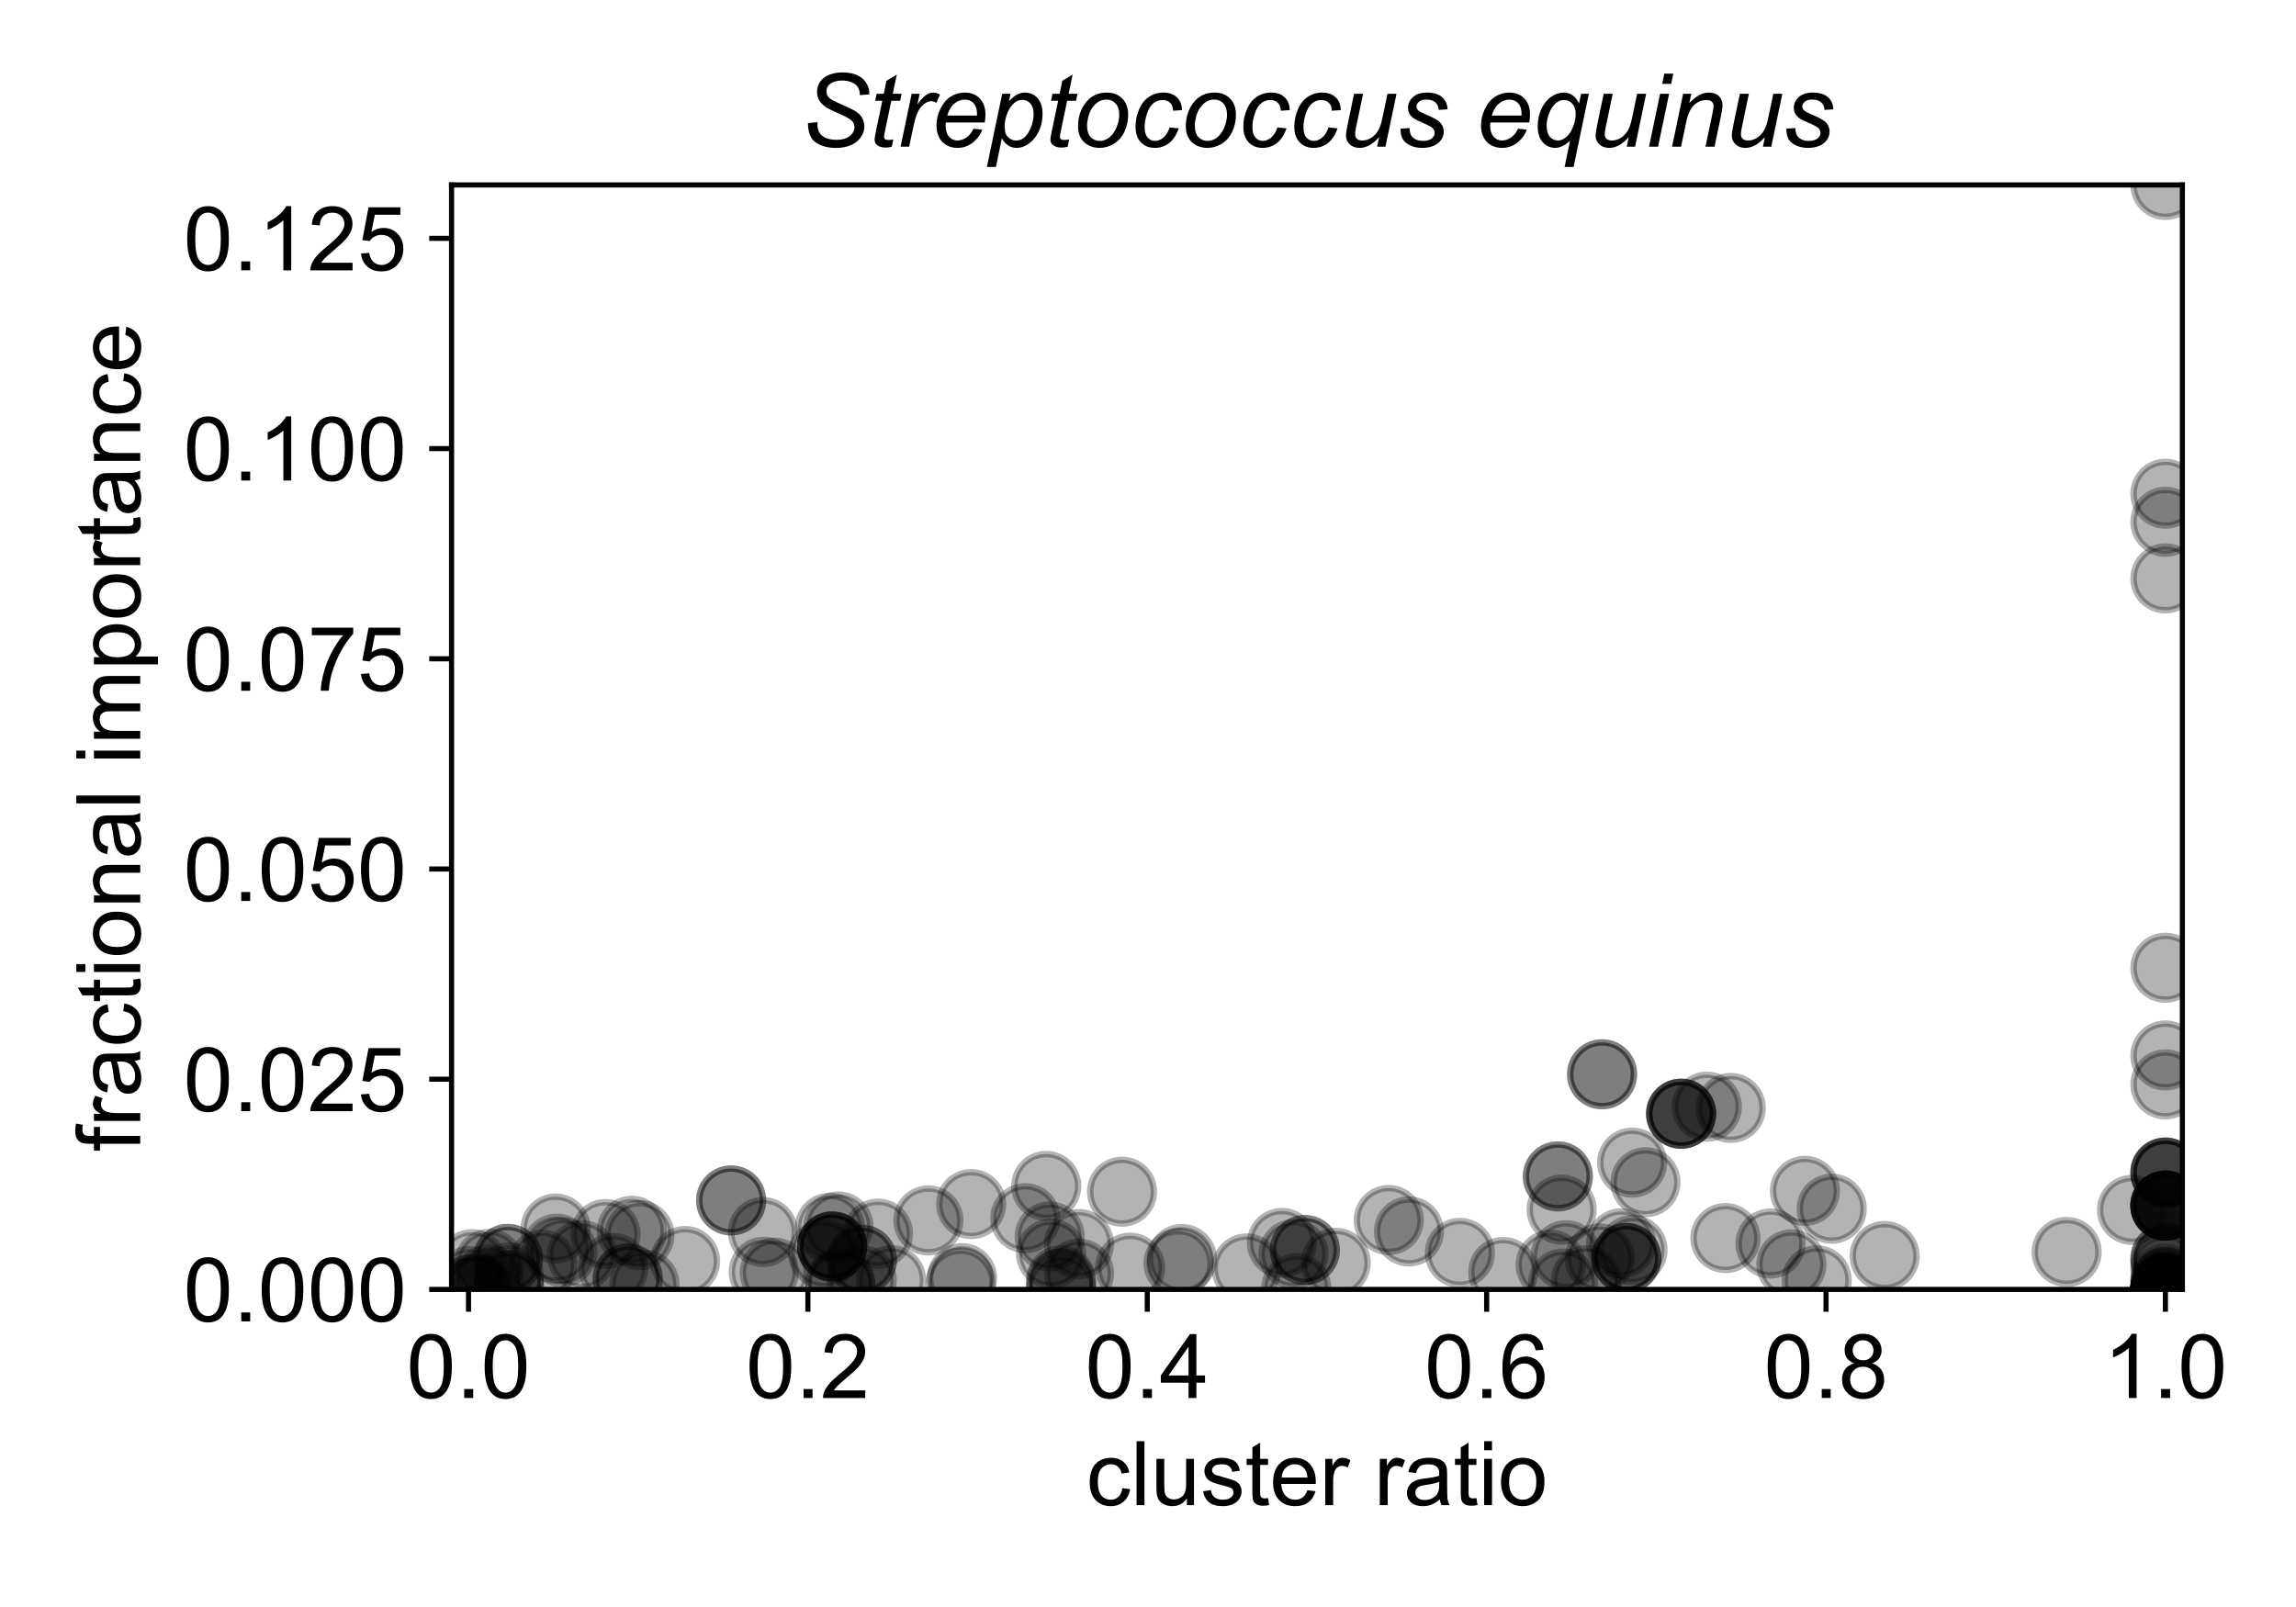 <?xml version="1.0" encoding="utf-8" standalone="no"?>
<!DOCTYPE svg PUBLIC "-//W3C//DTD SVG 1.1//EN"
  "http://www.w3.org/Graphics/SVG/1.1/DTD/svg11.dtd">
<!-- Created with matplotlib (https://matplotlib.org/) -->
<svg height="252pt" version="1.1" viewBox="0 0 360 252" width="360pt" xmlns="http://www.w3.org/2000/svg" xmlns:xlink="http://www.w3.org/1999/xlink">
 <defs>
  <style type="text/css">
*{stroke-linecap:butt;stroke-linejoin:round;}
  </style>
 </defs>
 <g id="figure_1">
  <g id="patch_1">
   <path d="M 0 252 
L 360 252 
L 360 0 
L 0 0 
z
" style="fill:#ffffff;"/>
  </g>
  <g id="axes_1">
   <g id="patch_2">
    <path d="M 70.8 202.2 
L 342.185 202.2 
L 342.185 29.003 
L 70.8 29.003 
z
" style="fill:#ffffff;"/>
   </g>
   <g id="PathCollection_1">
    <defs>
     <path d="M 0 5 
C 1.326 5 2.598 4.473 3.536 3.536 
C 4.473 2.598 5 1.326 5 0 
C 5 -1.326 4.473 -2.598 3.536 -3.536 
C 2.598 -4.473 1.326 -5 0 -5 
C -1.326 -5 -2.598 -4.473 -3.536 -3.536 
C -4.473 -2.598 -5 -1.326 -5 0 
C -5 1.326 -4.473 2.598 -3.536 3.536 
C -2.598 4.473 -1.326 5 0 5 
z
" id="m81f77c58dd" style="stroke:#000000;stroke-opacity:0.3;"/>
    </defs>
    <g clip-path="url(#p8189f798ff)">
     <use style="fill-opacity:0.3;stroke:#000000;stroke-opacity:0.3;" x="339.525" xlink:href="#m81f77c58dd" y="202.197"/>
     <use style="fill-opacity:0.3;stroke:#000000;stroke-opacity:0.3;" x="79.638" xlink:href="#m81f77c58dd" y="197.411"/>
     <use style="fill-opacity:0.3;stroke:#000000;stroke-opacity:0.3;" x="175.925" xlink:href="#m81f77c58dd" y="186.876"/>
     <use style="fill-opacity:0.3;stroke:#000000;stroke-opacity:0.3;" x="164.798" xlink:href="#m81f77c58dd" y="196.594"/>
     <use style="fill-opacity:0.3;stroke:#000000;stroke-opacity:0.3;" x="284.845" xlink:href="#m81f77c58dd" y="200.775"/>
     <use style="fill-opacity:0.3;stroke:#000000;stroke-opacity:0.3;" x="107.426" xlink:href="#m81f77c58dd" y="197.749"/>
     <use style="fill-opacity:0.3;stroke:#000000;stroke-opacity:0.3;" x="339.525" xlink:href="#m81f77c58dd" y="198.04"/>
     <use style="fill-opacity:0.3;stroke:#000000;stroke-opacity:0.3;" x="85.002" xlink:href="#m81f77c58dd" y="198.315"/>
     <use style="fill-opacity:0.3;stroke:#000000;stroke-opacity:0.3;" x="131.466" xlink:href="#m81f77c58dd" y="192.33"/>
     <use style="fill-opacity:0.3;stroke:#000000;stroke-opacity:0.3;" x="202.825" xlink:href="#m81f77c58dd" y="196.662"/>
     <use style="fill-opacity:0.3;stroke:#000000;stroke-opacity:0.3;" x="79.795" xlink:href="#m81f77c58dd" y="201.502"/>
     <use style="fill-opacity:0.3;stroke:#000000;stroke-opacity:0.3;" x="339.525" xlink:href="#m81f77c58dd" y="183.879"/>
     <use style="fill-opacity:0.3;stroke:#000000;stroke-opacity:0.3;" x="339.525" xlink:href="#m81f77c58dd" y="189.057"/>
     <use style="fill-opacity:0.3;stroke:#000000;stroke-opacity:0.3;" x="145.568" xlink:href="#m81f77c58dd" y="191.376"/>
     <use style="fill-opacity:0.3;stroke:#000000;stroke-opacity:0.3;" x="164.045" xlink:href="#m81f77c58dd" y="185.976"/>
     <use style="fill-opacity:0.3;stroke:#000000;stroke-opacity:0.3;" x="204.597" xlink:href="#m81f77c58dd" y="196.021"/>
     <use style="fill-opacity:0.3;stroke:#000000;stroke-opacity:0.3;" x="169.179" xlink:href="#m81f77c58dd" y="195.084"/>
     <use style="fill-opacity:0.3;stroke:#000000;stroke-opacity:0.3;" x="177.194" xlink:href="#m81f77c58dd" y="198.796"/>
     <use style="fill-opacity:0.3;stroke:#000000;stroke-opacity:0.3;" x="245.078" xlink:href="#m81f77c58dd" y="201.292"/>
     <use style="fill-opacity:0.3;stroke:#000000;stroke-opacity:0.3;" x="250.837" xlink:href="#m81f77c58dd" y="197.346"/>
     <use style="fill-opacity:0.3;stroke:#000000;stroke-opacity:0.3;" x="277.602" xlink:href="#m81f77c58dd" y="194.995"/>
     <use style="fill-opacity:0.3;stroke:#000000;stroke-opacity:0.3;" x="79.795" xlink:href="#m81f77c58dd" y="200.333"/>
     <use style="fill-opacity:0.3;stroke:#000000;stroke-opacity:0.3;" x="76.609" xlink:href="#m81f77c58dd" y="200.656"/>
     <use style="fill-opacity:0.3;stroke:#000000;stroke-opacity:0.3;" x="254.999" xlink:href="#m81f77c58dd" y="197.276"/>
     <use style="fill-opacity:0.3;stroke:#000000;stroke-opacity:0.3;" x="98.42" xlink:href="#m81f77c58dd" y="200.492"/>
     <use style="fill-opacity:0.3;stroke:#000000;stroke-opacity:0.3;" x="245.527" xlink:href="#m81f77c58dd" y="196.833"/>
     <use style="fill-opacity:0.3;stroke:#000000;stroke-opacity:0.3;" x="166.372" xlink:href="#m81f77c58dd" y="201.22"/>
     <use style="fill-opacity:0.3;stroke:#000000;stroke-opacity:0.3;" x="139.733" xlink:href="#m81f77c58dd" y="200.747"/>
     <use style="fill-opacity:0.3;stroke:#000000;stroke-opacity:0.3;" x="217.745" xlink:href="#m81f77c58dd" y="191.317"/>
     <use style="fill-opacity:0.3;stroke:#000000;stroke-opacity:0.3;" x="339.525" xlink:href="#m81f77c58dd" y="201.983"/>
     <use style="fill-opacity:0.3;stroke:#000000;stroke-opacity:0.3;" x="131.741" xlink:href="#m81f77c58dd" y="201.171"/>
     <use style="fill-opacity:0.3;stroke:#000000;stroke-opacity:0.3;" x="201.002" xlink:href="#m81f77c58dd" y="194.912"/>
     <use style="fill-opacity:0.3;stroke:#000000;stroke-opacity:0.3;" x="94.937" xlink:href="#m81f77c58dd" y="193.523"/>
     <use style="fill-opacity:0.3;stroke:#000000;stroke-opacity:0.3;" x="87.111" xlink:href="#m81f77c58dd" y="192.654"/>
     <use style="fill-opacity:0.3;stroke:#000000;stroke-opacity:0.3;" x="137.663" xlink:href="#m81f77c58dd" y="193.457"/>
     <use style="fill-opacity:0.3;stroke:#000000;stroke-opacity:0.3;" x="119.631" xlink:href="#m81f77c58dd" y="193.198"/>
     <use style="fill-opacity:0.3;stroke:#000000;stroke-opacity:0.3;" x="100.259" xlink:href="#m81f77c58dd" y="193.684"/>
     <use style="fill-opacity:0.3;stroke:#000000;stroke-opacity:0.3;" x="339.525" xlink:href="#m81f77c58dd" y="201.037"/>
     <use style="fill-opacity:0.3;stroke:#000000;stroke-opacity:0.3;" x="339.525" xlink:href="#m81f77c58dd" y="198.914"/>
     <use style="fill-opacity:0.3;stroke:#000000;stroke-opacity:0.3;" x="243.134" xlink:href="#m81f77c58dd" y="198.33"/>
     <use style="fill-opacity:0.3;stroke:#000000;stroke-opacity:0.3;" x="324.039" xlink:href="#m81f77c58dd" y="196.331"/>
     <use style="fill-opacity:0.3;stroke:#000000;stroke-opacity:0.3;" x="164.587" xlink:href="#m81f77c58dd" y="193.895"/>
     <use style="fill-opacity:0.3;stroke:#000000;stroke-opacity:0.3;" x="203.248" xlink:href="#m81f77c58dd" y="202.02"/>
     <use style="fill-opacity:0.3;stroke:#000000;stroke-opacity:0.3;" x="130.479" xlink:href="#m81f77c58dd" y="195.471"/>
     <use style="fill-opacity:0.3;stroke:#000000;stroke-opacity:0.3;" x="150.834" xlink:href="#m81f77c58dd" y="200.432"/>
     <use style="fill-opacity:0.3;stroke:#000000;stroke-opacity:0.3;" x="119.754" xlink:href="#m81f77c58dd" y="199.43"/>
     <use style="fill-opacity:0.3;stroke:#000000;stroke-opacity:0.3;" x="152.278" xlink:href="#m81f77c58dd" y="188.816"/>
     <use style="fill-opacity:0.3;stroke:#000000;stroke-opacity:0.3;" x="339.525" xlink:href="#m81f77c58dd" y="183.879"/>
     <use style="fill-opacity:0.3;stroke:#000000;stroke-opacity:0.3;" x="166.372" xlink:href="#m81f77c58dd" y="200.778"/>
     <use style="fill-opacity:0.3;stroke:#000000;stroke-opacity:0.3;" x="339.525" xlink:href="#m81f77c58dd" y="197.312"/>
     <use style="fill-opacity:0.3;stroke:#000000;stroke-opacity:0.3;" x="114.637" xlink:href="#m81f77c58dd" y="188.245"/>
     <use style="fill-opacity:0.3;stroke:#000000;stroke-opacity:0.3;" x="339.525" xlink:href="#m81f77c58dd" y="200.518"/>
     <use style="fill-opacity:0.3;stroke:#000000;stroke-opacity:0.3;" x="251.197" xlink:href="#m81f77c58dd" y="168.464"/>
     <use style="fill-opacity:0.3;stroke:#000000;stroke-opacity:0.3;" x="339.525" xlink:href="#m81f77c58dd" y="202.184"/>
     <use style="fill-opacity:0.3;stroke:#000000;stroke-opacity:0.3;" x="339.525" xlink:href="#m81f77c58dd" y="202.196"/>
     <use style="fill-opacity:0.3;stroke:#000000;stroke-opacity:0.3;" x="339.525" xlink:href="#m81f77c58dd" y="202.186"/>
     <use style="fill-opacity:0.3;stroke:#000000;stroke-opacity:0.3;" x="76.705" xlink:href="#m81f77c58dd" y="198.197"/>
     <use style="fill-opacity:0.3;stroke:#000000;stroke-opacity:0.3;" x="74.028" xlink:href="#m81f77c58dd" y="198.242"/>
     <use style="fill-opacity:0.3;stroke:#000000;stroke-opacity:0.3;" x="130.479" xlink:href="#m81f77c58dd" y="195.471"/>
     <use style="fill-opacity:0.3;stroke:#000000;stroke-opacity:0.3;" x="130.479" xlink:href="#m81f77c58dd" y="195.471"/>
     <use style="fill-opacity:0.3;stroke:#000000;stroke-opacity:0.3;" x="263.591" xlink:href="#m81f77c58dd" y="174.648"/>
     <use style="fill-opacity:0.3;stroke:#000000;stroke-opacity:0.3;" x="339.525" xlink:href="#m81f77c58dd" y="183.879"/>
     <use style="fill-opacity:0.3;stroke:#000000;stroke-opacity:0.3;" x="220.913" xlink:href="#m81f77c58dd" y="193.107"/>
     <use style="fill-opacity:0.3;stroke:#000000;stroke-opacity:0.3;" x="166.372" xlink:href="#m81f77c58dd" y="202.199"/>
     <use style="fill-opacity:0.3;stroke:#000000;stroke-opacity:0.3;" x="339.525" xlink:href="#m81f77c58dd" y="201.944"/>
     <use style="fill-opacity:0.3;stroke:#000000;stroke-opacity:0.3;" x="339.525" xlink:href="#m81f77c58dd" y="201.979"/>
     <use style="fill-opacity:0.3;stroke:#000000;stroke-opacity:0.3;" x="130.479" xlink:href="#m81f77c58dd" y="195.471"/>
     <use style="fill-opacity:0.3;stroke:#000000;stroke-opacity:0.3;" x="339.525" xlink:href="#m81f77c58dd" y="189.057"/>
     <use style="fill-opacity:0.3;stroke:#000000;stroke-opacity:0.3;" x="339.525" xlink:href="#m81f77c58dd" y="189.057"/>
     <use style="fill-opacity:0.3;stroke:#000000;stroke-opacity:0.3;" x="339.525" xlink:href="#m81f77c58dd" y="202.2"/>
     <use style="fill-opacity:0.3;stroke:#000000;stroke-opacity:0.3;" x="254.999" xlink:href="#m81f77c58dd" y="197.276"/>
     <use style="fill-opacity:0.3;stroke:#000000;stroke-opacity:0.3;" x="254.999" xlink:href="#m81f77c58dd" y="197.276"/>
     <use style="fill-opacity:0.3;stroke:#000000;stroke-opacity:0.3;" x="339.525" xlink:href="#m81f77c58dd" y="202.2"/>
     <use style="fill-opacity:0.3;stroke:#000000;stroke-opacity:0.3;" x="339.525" xlink:href="#m81f77c58dd" y="201.717"/>
     <use style="fill-opacity:0.3;stroke:#000000;stroke-opacity:0.3;" x="204.597" xlink:href="#m81f77c58dd" y="196.021"/>
     <use style="fill-opacity:0.3;stroke:#000000;stroke-opacity:0.3;" x="195.461" xlink:href="#m81f77c58dd" y="198.922"/>
     <use style="fill-opacity:0.3;stroke:#000000;stroke-opacity:0.3;" x="209.442" xlink:href="#m81f77c58dd" y="198.024"/>
     <use style="fill-opacity:0.3;stroke:#000000;stroke-opacity:0.3;" x="74.272" xlink:href="#m81f77c58dd" y="202.093"/>
     <use style="fill-opacity:0.3;stroke:#000000;stroke-opacity:0.3;" x="263.591" xlink:href="#m81f77c58dd" y="174.648"/>
     <use style="fill-opacity:0.3;stroke:#000000;stroke-opacity:0.3;" x="295.503" xlink:href="#m81f77c58dd" y="196.959"/>
     <use style="fill-opacity:0.3;stroke:#000000;stroke-opacity:0.3;" x="131.741" xlink:href="#m81f77c58dd" y="201.524"/>
     <use style="fill-opacity:0.3;stroke:#000000;stroke-opacity:0.3;" x="130.118" xlink:href="#m81f77c58dd" y="192.529"/>
     <use style="fill-opacity:0.3;stroke:#000000;stroke-opacity:0.3;" x="169.179" xlink:href="#m81f77c58dd" y="199.717"/>
     <use style="fill-opacity:0.3;stroke:#000000;stroke-opacity:0.3;" x="280.876" xlink:href="#m81f77c58dd" y="198.273"/>
     <use style="fill-opacity:0.3;stroke:#000000;stroke-opacity:0.3;" x="88.149" xlink:href="#m81f77c58dd" y="196.364"/>
     <use style="fill-opacity:0.3;stroke:#000000;stroke-opacity:0.3;" x="244.261" xlink:href="#m81f77c58dd" y="184.476"/>
     <use style="fill-opacity:0.3;stroke:#000000;stroke-opacity:0.3;" x="339.525" xlink:href="#m81f77c58dd" y="90.696"/>
     <use style="fill-opacity:0.3;stroke:#000000;stroke-opacity:0.3;" x="339.525" xlink:href="#m81f77c58dd" y="81.822"/>
     <use style="fill-opacity:0.3;stroke:#000000;stroke-opacity:0.3;" x="339.525" xlink:href="#m81f77c58dd" y="29.003"/>
     <use style="fill-opacity:0.3;stroke:#000000;stroke-opacity:0.3;" x="287.205" xlink:href="#m81f77c58dd" y="189.543"/>
     <use style="fill-opacity:0.3;stroke:#000000;stroke-opacity:0.3;" x="79.795" xlink:href="#m81f77c58dd" y="201.538"/>
     <use style="fill-opacity:0.3;stroke:#000000;stroke-opacity:0.3;" x="228.899" xlink:href="#m81f77c58dd" y="196.473"/>
     <use style="fill-opacity:0.3;stroke:#000000;stroke-opacity:0.3;" x="283.003" xlink:href="#m81f77c58dd" y="186.738"/>
     <use style="fill-opacity:0.3;stroke:#000000;stroke-opacity:0.3;" x="339.525" xlink:href="#m81f77c58dd" y="201.283"/>
     <use style="fill-opacity:0.3;stroke:#000000;stroke-opacity:0.3;" x="339.525" xlink:href="#m81f77c58dd" y="202.147"/>
     <use style="fill-opacity:0.3;stroke:#000000;stroke-opacity:0.3;" x="73.579" xlink:href="#m81f77c58dd" y="200.898"/>
     <use style="fill-opacity:0.3;stroke:#000000;stroke-opacity:0.3;" x="251.197" xlink:href="#m81f77c58dd" y="168.464"/>
     <use style="fill-opacity:0.3;stroke:#000000;stroke-opacity:0.3;" x="114.637" xlink:href="#m81f77c58dd" y="188.245"/>
     <use style="fill-opacity:0.3;stroke:#000000;stroke-opacity:0.3;" x="339.525" xlink:href="#m81f77c58dd" y="189.057"/>
     <use style="fill-opacity:0.3;stroke:#000000;stroke-opacity:0.3;" x="334.283" xlink:href="#m81f77c58dd" y="189.727"/>
     <use style="fill-opacity:0.3;stroke:#000000;stroke-opacity:0.3;" x="339.525" xlink:href="#m81f77c58dd" y="197.312"/>
     <use style="fill-opacity:0.3;stroke:#000000;stroke-opacity:0.3;" x="254.185" xlink:href="#m81f77c58dd" y="194.977"/>
     <use style="fill-opacity:0.3;stroke:#000000;stroke-opacity:0.3;" x="244.261" xlink:href="#m81f77c58dd" y="184.476"/>
     <use style="fill-opacity:0.3;stroke:#000000;stroke-opacity:0.3;" x="129.111" xlink:href="#m81f77c58dd" y="196.671"/>
     <use style="fill-opacity:0.3;stroke:#000000;stroke-opacity:0.3;" x="339.525" xlink:href="#m81f77c58dd" y="202.173"/>
     <use style="fill-opacity:0.3;stroke:#000000;stroke-opacity:0.3;" x="96.173" xlink:href="#m81f77c58dd" y="198.846"/>
     <use style="fill-opacity:0.3;stroke:#000000;stroke-opacity:0.3;" x="244.857" xlink:href="#m81f77c58dd" y="189.692"/>
     <use style="fill-opacity:0.3;stroke:#000000;stroke-opacity:0.3;" x="339.525" xlink:href="#m81f77c58dd" y="189.057"/>
     <use style="fill-opacity:0.3;stroke:#000000;stroke-opacity:0.3;" x="339.525" xlink:href="#m81f77c58dd" y="189.057"/>
     <use style="fill-opacity:0.3;stroke:#000000;stroke-opacity:0.3;" x="73.887" xlink:href="#m81f77c58dd" y="202.167"/>
     <use style="fill-opacity:0.3;stroke:#000000;stroke-opacity:0.3;" x="339.525" xlink:href="#m81f77c58dd" y="202.2"/>
     <use style="fill-opacity:0.3;stroke:#000000;stroke-opacity:0.3;" x="339.525" xlink:href="#m81f77c58dd" y="202.173"/>
     <use style="fill-opacity:0.3;stroke:#000000;stroke-opacity:0.3;" x="339.525" xlink:href="#m81f77c58dd" y="202.147"/>
     <use style="fill-opacity:0.3;stroke:#000000;stroke-opacity:0.3;" x="135.11" xlink:href="#m81f77c58dd" y="200.748"/>
     <use style="fill-opacity:0.3;stroke:#000000;stroke-opacity:0.3;" x="121.482" xlink:href="#m81f77c58dd" y="199.577"/>
     <use style="fill-opacity:0.3;stroke:#000000;stroke-opacity:0.3;" x="87.312" xlink:href="#m81f77c58dd" y="195.812"/>
     <use style="fill-opacity:0.3;stroke:#000000;stroke-opacity:0.3;" x="339.525" xlink:href="#m81f77c58dd" y="202.173"/>
     <use style="fill-opacity:0.3;stroke:#000000;stroke-opacity:0.3;" x="160.764" xlink:href="#m81f77c58dd" y="191.027"/>
     <use style="fill-opacity:0.3;stroke:#000000;stroke-opacity:0.3;" x="339.525" xlink:href="#m81f77c58dd" y="183.879"/>
     <use style="fill-opacity:0.3;stroke:#000000;stroke-opacity:0.3;" x="263.591" xlink:href="#m81f77c58dd" y="174.648"/>
     <use style="fill-opacity:0.3;stroke:#000000;stroke-opacity:0.3;" x="255.913" xlink:href="#m81f77c58dd" y="182.314"/>
     <use style="fill-opacity:0.3;stroke:#000000;stroke-opacity:0.3;" x="339.525" xlink:href="#m81f77c58dd" y="202.052"/>
     <use style="fill-opacity:0.3;stroke:#000000;stroke-opacity:0.3;" x="79.638" xlink:href="#m81f77c58dd" y="197.411"/>
     <use style="fill-opacity:0.3;stroke:#000000;stroke-opacity:0.3;" x="150.631" xlink:href="#m81f77c58dd" y="201.127"/>
     <use style="fill-opacity:0.3;stroke:#000000;stroke-opacity:0.3;" x="184.792" xlink:href="#m81f77c58dd" y="198.08"/>
     <use style="fill-opacity:0.3;stroke:#000000;stroke-opacity:0.3;" x="135.148" xlink:href="#m81f77c58dd" y="197.55"/>
     <use style="fill-opacity:0.3;stroke:#000000;stroke-opacity:0.3;" x="135.148" xlink:href="#m81f77c58dd" y="197.55"/>
     <use style="fill-opacity:0.3;stroke:#000000;stroke-opacity:0.3;" x="339.525" xlink:href="#m81f77c58dd" y="202.2"/>
     <use style="fill-opacity:0.3;stroke:#000000;stroke-opacity:0.3;" x="98.42" xlink:href="#m81f77c58dd" y="200.492"/>
     <use style="fill-opacity:0.3;stroke:#000000;stroke-opacity:0.3;" x="339.525" xlink:href="#m81f77c58dd" y="77.423"/>
     <use style="fill-opacity:0.3;stroke:#000000;stroke-opacity:0.3;" x="339.525" xlink:href="#m81f77c58dd" y="170.046"/>
     <use style="fill-opacity:0.3;stroke:#000000;stroke-opacity:0.3;" x="339.525" xlink:href="#m81f77c58dd" y="151.755"/>
     <use style="fill-opacity:0.3;stroke:#000000;stroke-opacity:0.3;" x="339.525" xlink:href="#m81f77c58dd" y="189.057"/>
     <use style="fill-opacity:0.3;stroke:#000000;stroke-opacity:0.3;" x="91.23" xlink:href="#m81f77c58dd" y="196.822"/>
     <use style="fill-opacity:0.3;stroke:#000000;stroke-opacity:0.3;" x="339.525" xlink:href="#m81f77c58dd" y="189.057"/>
     <use style="fill-opacity:0.3;stroke:#000000;stroke-opacity:0.3;" x="271.369" xlink:href="#m81f77c58dd" y="173.742"/>
     <use style="fill-opacity:0.3;stroke:#000000;stroke-opacity:0.3;" x="263.591" xlink:href="#m81f77c58dd" y="174.648"/>
     <use style="fill-opacity:0.3;stroke:#000000;stroke-opacity:0.3;" x="185.317" xlink:href="#m81f77c58dd" y="197.435"/>
     <use style="fill-opacity:0.3;stroke:#000000;stroke-opacity:0.3;" x="235.695" xlink:href="#m81f77c58dd" y="199.469"/>
     <use style="fill-opacity:0.3;stroke:#000000;stroke-opacity:0.3;" x="339.525" xlink:href="#m81f77c58dd" y="202.085"/>
     <use style="fill-opacity:0.3;stroke:#000000;stroke-opacity:0.3;" x="267.627" xlink:href="#m81f77c58dd" y="173.543"/>
     <use style="fill-opacity:0.3;stroke:#000000;stroke-opacity:0.3;" x="339.525" xlink:href="#m81f77c58dd" y="165.513"/>
     <use style="fill-opacity:0.3;stroke:#000000;stroke-opacity:0.3;" x="339.525" xlink:href="#m81f77c58dd" y="202.19"/>
     <use style="fill-opacity:0.3;stroke:#000000;stroke-opacity:0.3;" x="255.975" xlink:href="#m81f77c58dd" y="196.009"/>
     <use style="fill-opacity:0.3;stroke:#000000;stroke-opacity:0.3;" x="75.044" xlink:href="#m81f77c58dd" y="202.2"/>
     <use style="fill-opacity:0.3;stroke:#000000;stroke-opacity:0.3;" x="101.04" xlink:href="#m81f77c58dd" y="201.436"/>
     <use style="fill-opacity:0.3;stroke:#000000;stroke-opacity:0.3;" x="99.063" xlink:href="#m81f77c58dd" y="193.005"/>
     <use style="fill-opacity:0.3;stroke:#000000;stroke-opacity:0.3;" x="75.044" xlink:href="#m81f77c58dd" y="202.2"/>
     <use style="fill-opacity:0.3;stroke:#000000;stroke-opacity:0.3;" x="258.004" xlink:href="#m81f77c58dd" y="185.393"/>
     <use style="fill-opacity:0.3;stroke:#000000;stroke-opacity:0.3;" x="339.525" xlink:href="#m81f77c58dd" y="202.19"/>
     <use style="fill-opacity:0.3;stroke:#000000;stroke-opacity:0.3;" x="270.534" xlink:href="#m81f77c58dd" y="194.145"/>
     <use style="fill-opacity:0.3;stroke:#000000;stroke-opacity:0.3;" x="248.674" xlink:href="#m81f77c58dd" y="200.748"/>
    </g>
   </g>
   <g id="matplotlib.axis_1">
    <g id="xtick_1">
     <g id="line2d_1">
      <defs>
       <path d="M 0 0 
L 0 3.5 
" id="mb66667fcf2" style="stroke:#000000;stroke-width:0.8;"/>
      </defs>
      <g>
       <use style="stroke:#000000;stroke-width:0.8;" x="73.461" xlink:href="#mb66667fcf2" y="202.2"/>
      </g>
     </g>
     <g id="text_1">
      <!-- 0.0 -->
      <defs>
       <path d="M 4.156 35.297 
Q 4.156 48 6.766 55.734 
Q 9.375 63.484 14.516 67.672 
Q 19.672 71.875 27.484 71.875 
Q 33.25 71.875 37.594 69.547 
Q 41.938 67.234 44.766 62.859 
Q 47.609 58.5 49.219 52.219 
Q 50.828 45.953 50.828 35.297 
Q 50.828 22.703 48.234 14.969 
Q 45.656 7.234 40.5 3 
Q 35.359 -1.219 27.484 -1.219 
Q 17.141 -1.219 11.234 6.203 
Q 4.156 15.141 4.156 35.297 
z
M 13.188 35.297 
Q 13.188 17.672 17.312 11.828 
Q 21.438 6 27.484 6 
Q 33.547 6 37.672 11.859 
Q 41.797 17.719 41.797 35.297 
Q 41.797 52.984 37.672 58.781 
Q 33.547 64.594 27.391 64.594 
Q 21.344 64.594 17.719 59.469 
Q 13.188 52.938 13.188 35.297 
z
" id="ArialMT-48"/>
       <path d="M 9.078 0 
L 9.078 10.016 
L 19.094 10.016 
L 19.094 0 
z
" id="ArialMT-46"/>
      </defs>
      <g transform="translate(63.731 219.221)scale(0.14 -0.14)">
       <use xlink:href="#ArialMT-48"/>
       <use x="55.615" xlink:href="#ArialMT-46"/>
       <use x="83.398" xlink:href="#ArialMT-48"/>
      </g>
     </g>
    </g>
    <g id="xtick_2">
     <g id="line2d_2">
      <g>
       <use style="stroke:#000000;stroke-width:0.8;" x="126.673" xlink:href="#mb66667fcf2" y="202.2"/>
      </g>
     </g>
     <g id="text_2">
      <!-- 0.2 -->
      <defs>
       <path d="M 50.344 8.453 
L 50.344 0 
L 3.031 0 
Q 2.938 3.172 4.047 6.109 
Q 5.859 10.938 9.828 15.625 
Q 13.812 20.312 21.344 26.469 
Q 33.016 36.031 37.109 41.625 
Q 41.219 47.219 41.219 52.203 
Q 41.219 57.422 37.469 61 
Q 33.734 64.594 27.734 64.594 
Q 21.391 64.594 17.578 60.781 
Q 13.766 56.984 13.719 50.25 
L 4.688 51.172 
Q 5.609 61.281 11.656 66.578 
Q 17.719 71.875 27.938 71.875 
Q 38.234 71.875 44.234 66.156 
Q 50.25 60.453 50.25 52 
Q 50.25 47.703 48.484 43.547 
Q 46.734 39.406 42.656 34.812 
Q 38.578 30.219 29.109 22.219 
Q 21.188 15.578 18.938 13.203 
Q 16.703 10.844 15.234 8.453 
z
" id="ArialMT-50"/>
      </defs>
      <g transform="translate(116.943 219.221)scale(0.14 -0.14)">
       <use xlink:href="#ArialMT-48"/>
       <use x="55.615" xlink:href="#ArialMT-46"/>
       <use x="83.398" xlink:href="#ArialMT-50"/>
      </g>
     </g>
    </g>
    <g id="xtick_3">
     <g id="line2d_3">
      <g>
       <use style="stroke:#000000;stroke-width:0.8;" x="179.886" xlink:href="#mb66667fcf2" y="202.2"/>
      </g>
     </g>
     <g id="text_3">
      <!-- 0.4 -->
      <defs>
       <path d="M 32.328 0 
L 32.328 17.141 
L 1.266 17.141 
L 1.266 25.203 
L 33.938 71.578 
L 41.109 71.578 
L 41.109 25.203 
L 50.781 25.203 
L 50.781 17.141 
L 41.109 17.141 
L 41.109 0 
z
M 32.328 25.203 
L 32.328 57.469 
L 9.906 25.203 
z
" id="ArialMT-52"/>
      </defs>
      <g transform="translate(170.156 219.221)scale(0.14 -0.14)">
       <use xlink:href="#ArialMT-48"/>
       <use x="55.615" xlink:href="#ArialMT-46"/>
       <use x="83.398" xlink:href="#ArialMT-52"/>
      </g>
     </g>
    </g>
    <g id="xtick_4">
     <g id="line2d_4">
      <g>
       <use style="stroke:#000000;stroke-width:0.8;" x="233.099" xlink:href="#mb66667fcf2" y="202.2"/>
      </g>
     </g>
     <g id="text_4">
      <!-- 0.6 -->
      <defs>
       <path d="M 49.75 54.047 
L 41.016 53.375 
Q 39.844 58.547 37.703 60.891 
Q 34.125 64.656 28.906 64.656 
Q 24.703 64.656 21.531 62.312 
Q 17.391 59.281 14.984 53.469 
Q 12.594 47.656 12.5 36.922 
Q 15.672 41.75 20.266 44.094 
Q 24.859 46.438 29.891 46.438 
Q 38.672 46.438 44.844 39.969 
Q 51.031 33.5 51.031 23.25 
Q 51.031 16.5 48.125 10.719 
Q 45.219 4.938 40.141 1.859 
Q 35.062 -1.219 28.609 -1.219 
Q 17.625 -1.219 10.688 6.859 
Q 3.766 14.938 3.766 33.5 
Q 3.766 54.25 11.422 63.672 
Q 18.109 71.875 29.438 71.875 
Q 37.891 71.875 43.281 67.141 
Q 48.688 62.406 49.75 54.047 
z
M 13.875 23.188 
Q 13.875 18.656 15.797 14.5 
Q 17.719 10.359 21.188 8.172 
Q 24.656 6 28.469 6 
Q 34.031 6 38.031 10.484 
Q 42.047 14.984 42.047 22.703 
Q 42.047 30.125 38.078 34.391 
Q 34.125 38.672 28.125 38.672 
Q 22.172 38.672 18.016 34.391 
Q 13.875 30.125 13.875 23.188 
z
" id="ArialMT-54"/>
      </defs>
      <g transform="translate(223.369 219.221)scale(0.14 -0.14)">
       <use xlink:href="#ArialMT-48"/>
       <use x="55.615" xlink:href="#ArialMT-46"/>
       <use x="83.398" xlink:href="#ArialMT-54"/>
      </g>
     </g>
    </g>
    <g id="xtick_5">
     <g id="line2d_5">
      <g>
       <use style="stroke:#000000;stroke-width:0.8;" x="286.312" xlink:href="#mb66667fcf2" y="202.2"/>
      </g>
     </g>
     <g id="text_5">
      <!-- 0.8 -->
      <defs>
       <path d="M 17.672 38.812 
Q 12.203 40.828 9.562 44.531 
Q 6.938 48.25 6.938 53.422 
Q 6.938 61.234 12.547 66.547 
Q 18.172 71.875 27.484 71.875 
Q 36.859 71.875 42.578 66.422 
Q 48.297 60.984 48.297 53.172 
Q 48.297 48.188 45.672 44.5 
Q 43.062 40.828 37.75 38.812 
Q 44.344 36.672 47.781 31.875 
Q 51.219 27.094 51.219 20.453 
Q 51.219 11.281 44.719 5.031 
Q 38.234 -1.219 27.641 -1.219 
Q 17.047 -1.219 10.547 5.047 
Q 4.047 11.328 4.047 20.703 
Q 4.047 27.688 7.594 32.391 
Q 11.141 37.109 17.672 38.812 
z
M 15.922 53.719 
Q 15.922 48.641 19.188 45.406 
Q 22.469 42.188 27.688 42.188 
Q 32.766 42.188 36.016 45.375 
Q 39.266 48.578 39.266 53.219 
Q 39.266 58.062 35.906 61.359 
Q 32.562 64.656 27.594 64.656 
Q 22.562 64.656 19.234 61.422 
Q 15.922 58.203 15.922 53.719 
z
M 13.094 20.656 
Q 13.094 16.891 14.875 13.375 
Q 16.656 9.859 20.172 7.922 
Q 23.688 6 27.734 6 
Q 34.031 6 38.125 10.047 
Q 42.234 14.109 42.234 20.359 
Q 42.234 26.703 38.016 30.859 
Q 33.797 35.016 27.438 35.016 
Q 21.234 35.016 17.156 30.906 
Q 13.094 26.812 13.094 20.656 
z
" id="ArialMT-56"/>
      </defs>
      <g transform="translate(276.582 219.221)scale(0.14 -0.14)">
       <use xlink:href="#ArialMT-48"/>
       <use x="55.615" xlink:href="#ArialMT-46"/>
       <use x="83.398" xlink:href="#ArialMT-56"/>
      </g>
     </g>
    </g>
    <g id="xtick_6">
     <g id="line2d_6">
      <g>
       <use style="stroke:#000000;stroke-width:0.8;" x="339.525" xlink:href="#mb66667fcf2" y="202.2"/>
      </g>
     </g>
     <g id="text_6">
      <!-- 1.0 -->
      <defs>
       <path d="M 37.25 0 
L 28.469 0 
L 28.469 56 
Q 25.297 52.984 20.141 49.953 
Q 14.984 46.922 10.891 45.406 
L 10.891 53.906 
Q 18.266 57.375 23.781 62.297 
Q 29.297 67.234 31.594 71.875 
L 37.25 71.875 
z
" id="ArialMT-49"/>
      </defs>
      <g transform="translate(329.795 219.221)scale(0.14 -0.14)">
       <use xlink:href="#ArialMT-49"/>
       <use x="55.615" xlink:href="#ArialMT-46"/>
       <use x="83.398" xlink:href="#ArialMT-48"/>
      </g>
     </g>
    </g>
    <g id="text_7">
     <!-- cluster ratio -->
     <defs>
      <path d="M 40.438 19 
L 49.078 17.875 
Q 47.656 8.938 41.812 3.875 
Q 35.984 -1.172 27.484 -1.172 
Q 16.844 -1.172 10.375 5.781 
Q 3.906 12.75 3.906 25.734 
Q 3.906 34.125 6.688 40.422 
Q 9.469 46.734 15.156 49.875 
Q 20.844 53.031 27.547 53.031 
Q 35.984 53.031 41.359 48.75 
Q 46.734 44.484 48.25 36.625 
L 39.703 35.297 
Q 38.484 40.531 35.375 43.156 
Q 32.281 45.797 27.875 45.797 
Q 21.234 45.797 17.078 41.031 
Q 12.938 36.281 12.938 25.984 
Q 12.938 15.531 16.938 10.797 
Q 20.953 6.062 27.391 6.062 
Q 32.562 6.062 36.031 9.234 
Q 39.5 12.406 40.438 19 
z
" id="ArialMT-99"/>
      <path d="M 6.391 0 
L 6.391 71.578 
L 15.188 71.578 
L 15.188 0 
z
" id="ArialMT-108"/>
      <path d="M 40.578 0 
L 40.578 7.625 
Q 34.516 -1.172 24.125 -1.172 
Q 19.531 -1.172 15.547 0.578 
Q 11.578 2.344 9.641 5 
Q 7.719 7.672 6.938 11.531 
Q 6.391 14.109 6.391 19.734 
L 6.391 51.859 
L 15.188 51.859 
L 15.188 23.094 
Q 15.188 16.219 15.719 13.812 
Q 16.547 10.359 19.234 8.375 
Q 21.922 6.391 25.875 6.391 
Q 29.828 6.391 33.297 8.422 
Q 36.766 10.453 38.203 13.938 
Q 39.656 17.438 39.656 24.078 
L 39.656 51.859 
L 48.438 51.859 
L 48.438 0 
z
" id="ArialMT-117"/>
      <path d="M 3.078 15.484 
L 11.766 16.844 
Q 12.5 11.625 15.844 8.844 
Q 19.188 6.062 25.203 6.062 
Q 31.25 6.062 34.172 8.516 
Q 37.109 10.984 37.109 14.312 
Q 37.109 17.281 34.516 19 
Q 32.719 20.172 25.531 21.969 
Q 15.875 24.422 12.141 26.203 
Q 8.406 27.984 6.469 31.125 
Q 4.547 34.281 4.547 38.094 
Q 4.547 41.547 6.125 44.5 
Q 7.719 47.469 10.453 49.422 
Q 12.5 50.922 16.031 51.969 
Q 19.578 53.031 23.641 53.031 
Q 29.734 53.031 34.344 51.266 
Q 38.969 49.516 41.156 46.5 
Q 43.359 43.5 44.188 38.484 
L 35.594 37.312 
Q 35.016 41.312 32.203 43.547 
Q 29.391 45.797 24.266 45.797 
Q 18.219 45.797 15.625 43.797 
Q 13.031 41.797 13.031 39.109 
Q 13.031 37.406 14.109 36.031 
Q 15.188 34.625 17.484 33.688 
Q 18.797 33.203 25.25 31.453 
Q 34.578 28.953 38.25 27.359 
Q 41.938 25.781 44.031 22.75 
Q 46.141 19.734 46.141 15.234 
Q 46.141 10.844 43.578 6.953 
Q 41.016 3.078 36.172 0.953 
Q 31.344 -1.172 25.25 -1.172 
Q 15.141 -1.172 9.844 3.031 
Q 4.547 7.234 3.078 15.484 
z
" id="ArialMT-115"/>
      <path d="M 25.781 7.859 
L 27.047 0.094 
Q 23.344 -0.688 20.406 -0.688 
Q 15.625 -0.688 12.984 0.828 
Q 10.359 2.344 9.281 4.812 
Q 8.203 7.281 8.203 15.188 
L 8.203 45.016 
L 1.766 45.016 
L 1.766 51.859 
L 8.203 51.859 
L 8.203 64.703 
L 16.938 69.969 
L 16.938 51.859 
L 25.781 51.859 
L 25.781 45.016 
L 16.938 45.016 
L 16.938 14.703 
Q 16.938 10.938 17.406 9.859 
Q 17.875 8.797 18.922 8.156 
Q 19.969 7.516 21.922 7.516 
Q 23.391 7.516 25.781 7.859 
z
" id="ArialMT-116"/>
      <path d="M 42.094 16.703 
L 51.172 15.578 
Q 49.031 7.625 43.219 3.219 
Q 37.406 -1.172 28.375 -1.172 
Q 17 -1.172 10.328 5.828 
Q 3.656 12.844 3.656 25.484 
Q 3.656 38.578 10.391 45.797 
Q 17.141 53.031 27.875 53.031 
Q 38.281 53.031 44.875 45.953 
Q 51.469 38.875 51.469 26.031 
Q 51.469 25.25 51.422 23.688 
L 12.75 23.688 
Q 13.234 15.141 17.578 10.594 
Q 21.922 6.062 28.422 6.062 
Q 33.25 6.062 36.672 8.594 
Q 40.094 11.141 42.094 16.703 
z
M 13.234 30.906 
L 42.188 30.906 
Q 41.609 37.453 38.875 40.719 
Q 34.672 45.797 27.984 45.797 
Q 21.922 45.797 17.797 41.75 
Q 13.672 37.703 13.234 30.906 
z
" id="ArialMT-101"/>
      <path d="M 6.5 0 
L 6.5 51.859 
L 14.406 51.859 
L 14.406 44 
Q 17.438 49.516 20 51.266 
Q 22.562 53.031 25.641 53.031 
Q 30.078 53.031 34.672 50.203 
L 31.641 42.047 
Q 28.422 43.953 25.203 43.953 
Q 22.312 43.953 20.016 42.219 
Q 17.719 40.484 16.75 37.406 
Q 15.281 32.719 15.281 27.156 
L 15.281 0 
z
" id="ArialMT-114"/>
      <path id="ArialMT-32"/>
      <path d="M 40.438 6.391 
Q 35.547 2.25 31.031 0.531 
Q 26.516 -1.172 21.344 -1.172 
Q 12.797 -1.172 8.203 3 
Q 3.609 7.172 3.609 13.672 
Q 3.609 17.484 5.344 20.625 
Q 7.078 23.781 9.891 25.688 
Q 12.703 27.594 16.219 28.562 
Q 18.797 29.25 24.031 29.891 
Q 34.672 31.156 39.703 32.906 
Q 39.75 34.719 39.75 35.203 
Q 39.75 40.578 37.25 42.781 
Q 33.891 45.75 27.25 45.75 
Q 21.047 45.75 18.094 43.578 
Q 15.141 41.406 13.719 35.891 
L 5.125 37.062 
Q 6.297 42.578 8.984 45.969 
Q 11.672 49.359 16.75 51.188 
Q 21.828 53.031 28.516 53.031 
Q 35.156 53.031 39.297 51.469 
Q 43.453 49.906 45.406 47.531 
Q 47.359 45.172 48.141 41.547 
Q 48.578 39.312 48.578 33.453 
L 48.578 21.734 
Q 48.578 9.469 49.141 6.219 
Q 49.703 2.984 51.375 0 
L 42.188 0 
Q 40.828 2.734 40.438 6.391 
z
M 39.703 26.031 
Q 34.906 24.078 25.344 22.703 
Q 19.922 21.922 17.672 20.938 
Q 15.438 19.969 14.203 18.094 
Q 12.984 16.219 12.984 13.922 
Q 12.984 10.406 15.641 8.062 
Q 18.312 5.719 23.438 5.719 
Q 28.516 5.719 32.469 7.938 
Q 36.422 10.156 38.281 14.016 
Q 39.703 17 39.703 22.797 
z
" id="ArialMT-97"/>
      <path d="M 6.641 61.469 
L 6.641 71.578 
L 15.438 71.578 
L 15.438 61.469 
z
M 6.641 0 
L 6.641 51.859 
L 15.438 51.859 
L 15.438 0 
z
" id="ArialMT-105"/>
      <path d="M 3.328 25.922 
Q 3.328 40.328 11.328 47.266 
Q 18.016 53.031 27.641 53.031 
Q 38.328 53.031 45.109 46.016 
Q 51.906 39.016 51.906 26.656 
Q 51.906 16.656 48.906 10.906 
Q 45.906 5.172 40.156 2 
Q 34.422 -1.172 27.641 -1.172 
Q 16.75 -1.172 10.031 5.812 
Q 3.328 12.797 3.328 25.922 
z
M 12.359 25.922 
Q 12.359 15.969 16.703 11.016 
Q 21.047 6.062 27.641 6.062 
Q 34.188 6.062 38.531 11.031 
Q 42.875 16.016 42.875 26.219 
Q 42.875 35.844 38.5 40.797 
Q 34.125 45.75 27.641 45.75 
Q 21.047 45.75 16.703 40.812 
Q 12.359 35.891 12.359 25.922 
z
" id="ArialMT-111"/>
     </defs>
     <g transform="translate(170.316 236.024)scale(0.14 -0.14)">
      <use xlink:href="#ArialMT-99"/>
      <use x="50" xlink:href="#ArialMT-108"/>
      <use x="72.217" xlink:href="#ArialMT-117"/>
      <use x="127.832" xlink:href="#ArialMT-115"/>
      <use x="177.832" xlink:href="#ArialMT-116"/>
      <use x="205.615" xlink:href="#ArialMT-101"/>
      <use x="261.23" xlink:href="#ArialMT-114"/>
      <use x="294.531" xlink:href="#ArialMT-32"/>
      <use x="322.314" xlink:href="#ArialMT-114"/>
      <use x="355.615" xlink:href="#ArialMT-97"/>
      <use x="411.23" xlink:href="#ArialMT-116"/>
      <use x="439.014" xlink:href="#ArialMT-105"/>
      <use x="461.23" xlink:href="#ArialMT-111"/>
     </g>
    </g>
   </g>
   <g id="matplotlib.axis_2">
    <g id="ytick_1">
     <g id="line2d_7">
      <defs>
       <path d="M 0 0 
L -3.5 0 
" id="m9331347bb6" style="stroke:#000000;stroke-width:0.8;"/>
      </defs>
      <g>
       <use style="stroke:#000000;stroke-width:0.8;" x="70.8" xlink:href="#m9331347bb6" y="202.2"/>
      </g>
     </g>
     <g id="text_8">
      <!-- 0.000 -->
      <g transform="translate(28.769 207.21)scale(0.14 -0.14)">
       <use xlink:href="#ArialMT-48"/>
       <use x="55.615" xlink:href="#ArialMT-46"/>
       <use x="83.398" xlink:href="#ArialMT-48"/>
       <use x="139.014" xlink:href="#ArialMT-48"/>
       <use x="194.629" xlink:href="#ArialMT-48"/>
      </g>
     </g>
    </g>
    <g id="ytick_2">
     <g id="line2d_8">
      <g>
       <use style="stroke:#000000;stroke-width:0.8;" x="70.8" xlink:href="#m9331347bb6" y="169.236"/>
      </g>
     </g>
     <g id="text_9">
      <!-- 0.025 -->
      <defs>
       <path d="M 4.156 18.75 
L 13.375 19.531 
Q 14.406 12.797 18.141 9.391 
Q 21.875 6 27.156 6 
Q 33.5 6 37.891 10.781 
Q 42.281 15.578 42.281 23.484 
Q 42.281 31 38.062 35.344 
Q 33.844 39.703 27 39.703 
Q 22.75 39.703 19.328 37.766 
Q 15.922 35.844 13.969 32.766 
L 5.719 33.844 
L 12.641 70.609 
L 48.25 70.609 
L 48.25 62.203 
L 19.672 62.203 
L 15.828 42.969 
Q 22.266 47.469 29.344 47.469 
Q 38.719 47.469 45.156 40.969 
Q 51.609 34.469 51.609 24.266 
Q 51.609 14.547 45.953 7.469 
Q 39.062 -1.219 27.156 -1.219 
Q 17.391 -1.219 11.203 4.25 
Q 5.031 9.719 4.156 18.75 
z
" id="ArialMT-53"/>
      </defs>
      <g transform="translate(28.769 174.246)scale(0.14 -0.14)">
       <use xlink:href="#ArialMT-48"/>
       <use x="55.615" xlink:href="#ArialMT-46"/>
       <use x="83.398" xlink:href="#ArialMT-48"/>
       <use x="139.014" xlink:href="#ArialMT-50"/>
       <use x="194.629" xlink:href="#ArialMT-53"/>
      </g>
     </g>
    </g>
    <g id="ytick_3">
     <g id="line2d_9">
      <g>
       <use style="stroke:#000000;stroke-width:0.8;" x="70.8" xlink:href="#m9331347bb6" y="136.271"/>
      </g>
     </g>
     <g id="text_10">
      <!-- 0.050 -->
      <g transform="translate(28.769 141.282)scale(0.14 -0.14)">
       <use xlink:href="#ArialMT-48"/>
       <use x="55.615" xlink:href="#ArialMT-46"/>
       <use x="83.398" xlink:href="#ArialMT-48"/>
       <use x="139.014" xlink:href="#ArialMT-53"/>
       <use x="194.629" xlink:href="#ArialMT-48"/>
      </g>
     </g>
    </g>
    <g id="ytick_4">
     <g id="line2d_10">
      <g>
       <use style="stroke:#000000;stroke-width:0.8;" x="70.8" xlink:href="#m9331347bb6" y="103.307"/>
      </g>
     </g>
     <g id="text_11">
      <!-- 0.075 -->
      <defs>
       <path d="M 4.734 62.203 
L 4.734 70.656 
L 51.078 70.656 
L 51.078 63.812 
Q 44.234 56.547 37.516 44.484 
Q 30.812 32.422 27.156 19.672 
Q 24.516 10.688 23.781 0 
L 14.75 0 
Q 14.891 8.453 18.062 20.406 
Q 21.234 32.375 27.172 43.484 
Q 33.109 54.594 39.797 62.203 
z
" id="ArialMT-55"/>
      </defs>
      <g transform="translate(28.769 108.318)scale(0.14 -0.14)">
       <use xlink:href="#ArialMT-48"/>
       <use x="55.615" xlink:href="#ArialMT-46"/>
       <use x="83.398" xlink:href="#ArialMT-48"/>
       <use x="139.014" xlink:href="#ArialMT-55"/>
       <use x="194.629" xlink:href="#ArialMT-53"/>
      </g>
     </g>
    </g>
    <g id="ytick_5">
     <g id="line2d_11">
      <g>
       <use style="stroke:#000000;stroke-width:0.8;" x="70.8" xlink:href="#m9331347bb6" y="70.343"/>
      </g>
     </g>
     <g id="text_12">
      <!-- 0.100 -->
      <g transform="translate(28.769 75.353)scale(0.14 -0.14)">
       <use xlink:href="#ArialMT-48"/>
       <use x="55.615" xlink:href="#ArialMT-46"/>
       <use x="83.398" xlink:href="#ArialMT-49"/>
       <use x="139.014" xlink:href="#ArialMT-48"/>
       <use x="194.629" xlink:href="#ArialMT-48"/>
      </g>
     </g>
    </g>
    <g id="ytick_6">
     <g id="line2d_12">
      <g>
       <use style="stroke:#000000;stroke-width:0.8;" x="70.8" xlink:href="#m9331347bb6" y="37.378"/>
      </g>
     </g>
     <g id="text_13">
      <!-- 0.125 -->
      <g transform="translate(28.769 42.389)scale(0.14 -0.14)">
       <use xlink:href="#ArialMT-48"/>
       <use x="55.615" xlink:href="#ArialMT-46"/>
       <use x="83.398" xlink:href="#ArialMT-49"/>
       <use x="139.014" xlink:href="#ArialMT-50"/>
       <use x="194.629" xlink:href="#ArialMT-53"/>
      </g>
     </g>
    </g>
    <g id="text_14">
     <!-- fractional importance -->
     <defs>
      <path d="M 8.688 0 
L 8.688 45.016 
L 0.922 45.016 
L 0.922 51.859 
L 8.688 51.859 
L 8.688 57.375 
Q 8.688 62.594 9.625 65.141 
Q 10.891 68.562 14.078 70.672 
Q 17.281 72.797 23.047 72.797 
Q 26.766 72.797 31.25 71.922 
L 29.938 64.266 
Q 27.203 64.75 24.75 64.75 
Q 20.75 64.75 19.094 63.031 
Q 17.438 61.328 17.438 56.641 
L 17.438 51.859 
L 27.547 51.859 
L 27.547 45.016 
L 17.438 45.016 
L 17.438 0 
z
" id="ArialMT-102"/>
      <path d="M 6.594 0 
L 6.594 51.859 
L 14.5 51.859 
L 14.5 44.484 
Q 20.219 53.031 31 53.031 
Q 35.688 53.031 39.625 51.344 
Q 43.562 49.656 45.516 46.922 
Q 47.469 44.188 48.25 40.438 
Q 48.734 37.984 48.734 31.891 
L 48.734 0 
L 39.938 0 
L 39.938 31.547 
Q 39.938 36.922 38.906 39.578 
Q 37.891 42.234 35.281 43.812 
Q 32.672 45.406 29.156 45.406 
Q 23.531 45.406 19.453 41.844 
Q 15.375 38.281 15.375 28.328 
L 15.375 0 
z
" id="ArialMT-110"/>
      <path d="M 6.594 0 
L 6.594 51.859 
L 14.453 51.859 
L 14.453 44.578 
Q 16.891 48.391 20.938 50.703 
Q 25 53.031 30.172 53.031 
Q 35.938 53.031 39.625 50.641 
Q 43.312 48.25 44.828 43.953 
Q 50.984 53.031 60.844 53.031 
Q 68.562 53.031 72.703 48.75 
Q 76.859 44.484 76.859 35.594 
L 76.859 0 
L 68.109 0 
L 68.109 32.672 
Q 68.109 37.938 67.25 40.25 
Q 66.406 42.578 64.156 43.984 
Q 61.922 45.406 58.891 45.406 
Q 53.422 45.406 49.797 41.766 
Q 46.188 38.141 46.188 30.125 
L 46.188 0 
L 37.406 0 
L 37.406 33.688 
Q 37.406 39.547 35.25 42.469 
Q 33.109 45.406 28.219 45.406 
Q 24.516 45.406 21.359 43.453 
Q 18.219 41.5 16.797 37.734 
Q 15.375 33.984 15.375 26.906 
L 15.375 0 
z
" id="ArialMT-109"/>
      <path d="M 6.594 -19.875 
L 6.594 51.859 
L 14.594 51.859 
L 14.594 45.125 
Q 17.438 49.078 21 51.047 
Q 24.562 53.031 29.641 53.031 
Q 36.281 53.031 41.359 49.609 
Q 46.438 46.188 49.016 39.953 
Q 51.609 33.734 51.609 26.312 
Q 51.609 18.359 48.75 11.984 
Q 45.906 5.609 40.453 2.219 
Q 35.016 -1.172 29 -1.172 
Q 24.609 -1.172 21.109 0.688 
Q 17.625 2.547 15.375 5.375 
L 15.375 -19.875 
z
M 14.547 25.641 
Q 14.547 15.625 18.594 10.844 
Q 22.656 6.062 28.422 6.062 
Q 34.281 6.062 38.453 11.016 
Q 42.625 15.969 42.625 26.375 
Q 42.625 36.281 38.547 41.203 
Q 34.469 46.141 28.812 46.141 
Q 23.188 46.141 18.859 40.891 
Q 14.547 35.641 14.547 25.641 
z
" id="ArialMT-112"/>
     </defs>
     <g transform="translate(21.987 180.572)rotate(-90)scale(0.14 -0.14)">
      <use xlink:href="#ArialMT-102"/>
      <use x="27.783" xlink:href="#ArialMT-114"/>
      <use x="61.084" xlink:href="#ArialMT-97"/>
      <use x="116.699" xlink:href="#ArialMT-99"/>
      <use x="166.699" xlink:href="#ArialMT-116"/>
      <use x="194.482" xlink:href="#ArialMT-105"/>
      <use x="216.699" xlink:href="#ArialMT-111"/>
      <use x="272.314" xlink:href="#ArialMT-110"/>
      <use x="327.93" xlink:href="#ArialMT-97"/>
      <use x="383.545" xlink:href="#ArialMT-108"/>
      <use x="405.762" xlink:href="#ArialMT-32"/>
      <use x="433.545" xlink:href="#ArialMT-105"/>
      <use x="455.762" xlink:href="#ArialMT-109"/>
      <use x="539.062" xlink:href="#ArialMT-112"/>
      <use x="594.678" xlink:href="#ArialMT-111"/>
      <use x="650.293" xlink:href="#ArialMT-114"/>
      <use x="683.594" xlink:href="#ArialMT-116"/>
      <use x="711.377" xlink:href="#ArialMT-97"/>
      <use x="766.992" xlink:href="#ArialMT-110"/>
      <use x="822.607" xlink:href="#ArialMT-99"/>
      <use x="872.607" xlink:href="#ArialMT-101"/>
     </g>
    </g>
   </g>
   <g id="patch_3">
    <path d="M 70.8 202.2 
L 70.8 29.003 
" style="fill:none;stroke:#000000;stroke-linecap:square;stroke-linejoin:miter;stroke-width:0.8;"/>
   </g>
   <g id="patch_4">
    <path d="M 342.185 202.2 
L 342.185 29.003 
" style="fill:none;stroke:#000000;stroke-linecap:square;stroke-linejoin:miter;stroke-width:0.8;"/>
   </g>
   <g id="patch_5">
    <path d="M 70.8 202.2 
L 342.185 202.2 
" style="fill:none;stroke:#000000;stroke-linecap:square;stroke-linejoin:miter;stroke-width:0.8;"/>
   </g>
   <g id="patch_6">
    <path d="M 70.8 29.003 
L 342.185 29.003 
" style="fill:none;stroke:#000000;stroke-linecap:square;stroke-linejoin:miter;stroke-width:0.8;"/>
   </g>
   <g id="text_15">
    <!-- Streptococcus equinus -->
    <defs>
     <path d="M 7.031 23.141 
L 16.406 24.031 
L 16.312 21.531 
Q 16.312 17.391 18.219 13.938 
Q 20.125 10.5 24.516 8.609 
Q 28.906 6.734 34.969 6.734 
Q 43.562 6.734 48.078 10.5 
Q 52.594 14.266 52.594 19.094 
Q 52.594 22.469 50.203 25.25 
Q 47.75 27.984 36.859 32.672 
Q 28.422 36.328 25.344 38.281 
Q 20.516 41.453 18.219 45.188 
Q 15.922 48.922 15.922 53.719 
Q 15.922 59.234 18.938 63.672 
Q 21.969 68.109 27.797 70.453 
Q 33.641 72.797 40.969 72.797 
Q 49.703 72.797 55.703 69.859 
Q 61.719 66.938 64.422 62.047 
Q 67.141 57.172 67.141 52.734 
Q 67.141 52.297 67.094 51.266 
L 57.859 50.531 
Q 57.859 53.562 57.328 55.281 
Q 56.344 58.25 54.297 60.297 
Q 52.25 62.359 48.656 63.594 
Q 45.062 64.844 40.625 64.844 
Q 32.812 64.844 28.469 61.328 
Q 25.141 58.641 25.141 54.203 
Q 25.141 51.562 26.5 49.484 
Q 27.875 47.406 31.453 45.406 
Q 33.984 44 43.5 39.797 
Q 51.219 36.375 54.156 34.422 
Q 58.062 31.844 60.156 28.156 
Q 62.25 24.469 62.25 19.781 
Q 62.25 13.969 58.703 9.062 
Q 55.172 4.156 48.922 1.469 
Q 42.672 -1.219 34.625 -1.219 
Q 22.469 -1.219 14.766 4.078 
Q 7.078 9.375 7.031 23.141 
z
" id="Arial-ItalicMT-83"/>
     <path d="M 23.969 7.172 
L 22.516 -0.047 
Q 19.344 -0.875 16.359 -0.875 
Q 11.078 -0.875 7.953 1.703 
Q 5.609 3.656 5.609 7.031 
Q 5.609 8.734 6.891 14.891 
L 13.188 45.016 
L 6.203 45.016 
L 7.625 51.859 
L 14.594 51.859 
L 17.281 64.594 
L 27.391 70.703 
L 23.438 51.859 
L 32.125 51.859 
L 30.672 45.016 
L 22.016 45.016 
L 16.016 16.359 
Q 14.891 10.891 14.891 9.812 
Q 14.891 8.25 15.797 7.422 
Q 16.703 6.594 18.75 6.594 
Q 21.688 6.594 23.969 7.172 
z
" id="Arial-ItalicMT-116"/>
     <path d="M 3.328 0 
L 14.156 51.859 
L 21.969 51.859 
L 19.781 41.266 
Q 23.781 47.266 27.609 50.141 
Q 31.453 53.031 35.453 53.031 
Q 38.094 53.031 41.938 51.125 
L 38.328 42.922 
Q 36.031 44.578 33.297 44.578 
Q 28.656 44.578 23.766 39.406 
Q 18.891 34.234 16.109 20.797 
L 11.719 0 
z
" id="Arial-ItalicMT-114"/>
     <path d="M 41.406 17.625 
L 50 16.75 
Q 48.141 10.359 41.469 4.594 
Q 34.812 -1.172 25.594 -1.172 
Q 19.828 -1.172 15.016 1.484 
Q 10.203 4.156 7.688 9.234 
Q 5.172 14.312 5.172 20.797 
Q 5.172 29.297 9.094 37.281 
Q 13.031 45.266 19.281 49.141 
Q 25.531 53.031 32.812 53.031 
Q 42.094 53.031 47.625 47.266 
Q 53.172 41.5 53.172 31.547 
Q 53.172 27.734 52.484 23.734 
L 14.312 23.734 
Q 14.109 22.219 14.109 21 
Q 14.109 13.719 17.453 9.891 
Q 20.797 6.062 25.641 6.062 
Q 30.172 6.062 34.562 9.031 
Q 38.969 12.016 41.406 17.625 
z
M 15.719 30.469 
L 44.828 30.469 
Q 44.875 31.844 44.875 32.422 
Q 44.875 39.062 41.547 42.594 
Q 38.234 46.141 33.016 46.141 
Q 27.344 46.141 22.672 42.234 
Q 18.016 38.328 15.719 30.469 
z
" id="Arial-ItalicMT-101"/>
     <path d="M -1.031 -19.875 
L 13.969 51.859 
L 22.125 51.859 
L 20.609 44.625 
Q 25.141 49.359 28.734 51.188 
Q 32.328 53.031 36.328 53.031 
Q 43.75 53.031 48.625 47.625 
Q 53.516 42.234 53.516 32.172 
Q 53.516 24.078 50.828 17.406 
Q 48.141 10.75 44.234 6.688 
Q 40.328 2.641 36.328 0.734 
Q 32.328 -1.172 28.125 -1.172 
Q 18.797 -1.172 13.672 8.297 
L 7.812 -19.875 
z
M 16.453 21.188 
Q 16.453 15.375 17.281 13.141 
Q 18.5 9.969 21.281 8.016 
Q 24.078 6.062 27.734 6.062 
Q 35.359 6.062 40.047 14.625 
Q 44.734 23.188 44.734 32.125 
Q 44.734 38.719 41.578 42.312 
Q 38.422 45.906 33.734 45.906 
Q 30.375 45.906 27.484 44.109 
Q 24.609 42.328 22.141 38.781 
Q 19.672 35.25 18.062 30.125 
Q 16.453 25 16.453 21.188 
z
" id="Arial-ItalicMT-112"/>
     <path d="M 4.891 19.672 
Q 4.891 34.859 13.812 44.828 
Q 21.188 53.031 33.156 53.031 
Q 42.531 53.031 48.266 47.172 
Q 54 41.312 54 31.344 
Q 54 22.406 50.391 14.719 
Q 46.781 7.031 40.109 2.922 
Q 33.453 -1.172 26.078 -1.172 
Q 20.016 -1.172 15.062 1.406 
Q 10.109 4 7.5 8.734 
Q 4.891 13.484 4.891 19.672 
z
M 13.719 20.562 
Q 13.719 13.234 17.234 9.453 
Q 20.75 5.672 26.172 5.672 
Q 29 5.672 31.781 6.812 
Q 34.578 7.953 36.969 10.297 
Q 39.359 12.641 41.031 15.641 
Q 42.719 18.656 43.75 22.125 
Q 45.266 26.953 45.266 31.391 
Q 45.266 38.422 41.719 42.297 
Q 38.188 46.188 32.812 46.188 
Q 28.656 46.188 25.234 44.203 
Q 21.828 42.234 19.062 38.422 
Q 16.312 34.625 15.016 29.562 
Q 13.719 24.516 13.719 20.562 
z
" id="Arial-ItalicMT-111"/>
     <path d="M 39.109 18.891 
L 47.953 17.969 
Q 44.625 8.25 38.5 3.531 
Q 32.375 -1.172 24.562 -1.172 
Q 16.109 -1.172 10.859 4.297 
Q 5.609 9.766 5.609 19.578 
Q 5.609 28.078 8.984 36.281 
Q 12.359 44.484 18.625 48.75 
Q 24.906 53.031 32.953 53.031 
Q 41.312 53.031 46.188 48.312 
Q 51.078 43.609 51.078 35.844 
L 42.391 35.25 
Q 42.328 40.188 39.516 42.969 
Q 36.719 45.75 32.125 45.75 
Q 26.812 45.75 22.906 42.375 
Q 19 39.016 16.766 32.156 
Q 14.547 25.297 14.547 18.953 
Q 14.547 12.312 17.469 8.984 
Q 20.406 5.672 24.703 5.672 
Q 29 5.672 32.922 8.938 
Q 36.859 12.203 39.109 18.891 
z
" id="Arial-ItalicMT-99"/>
     <path d="M 38.719 9.375 
Q 29.391 -1.172 19.625 -1.172 
Q 13.625 -1.172 9.938 2.266 
Q 6.25 5.719 6.25 10.688 
Q 6.25 13.969 7.906 21.922 
L 14.156 51.859 
L 23 51.859 
L 16.062 18.703 
Q 15.188 14.547 15.188 12.25 
Q 15.188 9.328 16.969 7.688 
Q 18.75 6.062 22.219 6.062 
Q 25.922 6.062 29.469 7.859 
Q 33.016 9.672 35.578 12.75 
Q 38.141 15.828 39.75 20.016 
Q 40.828 22.703 42.234 29.438 
L 46.922 51.859 
L 55.766 51.859 
L 44.922 0 
L 36.766 0 
z
" id="Arial-ItalicMT-117"/>
     <path d="M 4.156 17.719 
L 12.984 18.266 
Q 12.984 14.453 14.156 11.766 
Q 15.328 9.078 18.469 7.375 
Q 21.625 5.672 25.828 5.672 
Q 31.688 5.672 34.609 8.016 
Q 37.547 10.359 37.547 13.531 
Q 37.547 15.828 35.797 17.875 
Q 33.984 19.922 26.969 22.922 
Q 19.969 25.922 18.016 27.156 
Q 14.75 29.156 13.078 31.859 
Q 11.422 34.578 11.422 38.094 
Q 11.422 44.234 16.297 48.625 
Q 21.188 53.031 29.984 53.031 
Q 39.75 53.031 44.844 48.516 
Q 49.953 44 50.141 36.625 
L 41.5 36.031 
Q 41.312 40.719 38.188 43.453 
Q 35.062 46.188 29.344 46.188 
Q 24.75 46.188 22.203 44.094 
Q 19.672 42 19.672 39.547 
Q 19.672 37.109 21.875 35.25 
Q 23.344 33.984 29.438 31.344 
Q 39.594 26.953 42.234 24.422 
Q 46.438 20.359 46.438 14.547 
Q 46.438 10.688 44.062 6.969 
Q 41.703 3.266 36.844 1.047 
Q 31.984 -1.172 25.391 -1.172 
Q 16.406 -1.172 10.109 3.266 
Q 3.812 7.719 4.156 17.719 
z
" id="Arial-ItalicMT-115"/>
     <path id="Arial-ItalicMT-32"/>
     <path d="M 36.812 5.859 
Q 29.25 -1.172 22.312 -1.172 
Q 15.094 -1.172 10.109 4.312 
Q 5.125 9.812 5.125 19.922 
Q 5.125 29.594 8.906 37.406 
Q 12.703 45.219 18.578 49.125 
Q 24.469 53.031 30.719 53.031 
Q 35.453 53.031 39.328 50.359 
Q 43.219 47.703 45.609 42.328 
L 47.609 51.859 
L 55.219 51.859 
L 40.281 -19.875 
L 31.453 -19.875 
z
M 13.875 21.094 
Q 13.875 13.422 17.047 9.734 
Q 20.219 6.062 24.953 6.062 
Q 28.953 6.062 33.031 9.375 
Q 37.109 12.703 39.719 19.344 
Q 42.328 25.984 42.328 32.172 
Q 42.328 38.531 39.062 42.141 
Q 35.797 45.75 31.062 45.75 
Q 26.422 45.75 22.953 42.719 
Q 18.406 38.812 15.828 31.453 
Q 13.875 25.781 13.875 21.094 
z
" id="Arial-ItalicMT-113"/>
     <path d="M 15.875 61.578 
L 17.969 71.578 
L 26.766 71.578 
L 24.656 61.578 
z
M 2.984 0 
L 13.812 51.859 
L 22.656 51.859 
L 11.812 0 
z
" id="Arial-ItalicMT-105"/>
     <path d="M 3.328 0 
L 14.156 51.859 
L 22.172 51.859 
L 20.266 42.828 
Q 25.484 48.141 30.031 50.578 
Q 34.578 53.031 39.312 53.031 
Q 45.609 53.031 49.188 49.609 
Q 52.781 46.188 52.781 40.484 
Q 52.781 37.594 51.516 31.391 
L 44.922 0 
L 36.078 0 
L 42.969 32.859 
Q 44 37.641 44 39.938 
Q 44 42.531 42.219 44.141 
Q 40.438 45.75 37.062 45.75 
Q 30.281 45.75 24.969 40.859 
Q 19.672 35.984 17.188 24.125 
L 12.156 0 
z
" id="Arial-ItalicMT-110"/>
    </defs>
    <g transform="translate(125.56 23.003)scale(0.16 -0.16)">
     <use xlink:href="#Arial-ItalicMT-83"/>
     <use x="66.699" xlink:href="#Arial-ItalicMT-116"/>
     <use x="94.482" xlink:href="#Arial-ItalicMT-114"/>
     <use x="127.783" xlink:href="#Arial-ItalicMT-101"/>
     <use x="183.398" xlink:href="#Arial-ItalicMT-112"/>
     <use x="239.014" xlink:href="#Arial-ItalicMT-116"/>
     <use x="266.797" xlink:href="#Arial-ItalicMT-111"/>
     <use x="322.412" xlink:href="#Arial-ItalicMT-99"/>
     <use x="372.412" xlink:href="#Arial-ItalicMT-111"/>
     <use x="428.027" xlink:href="#Arial-ItalicMT-99"/>
     <use x="478.027" xlink:href="#Arial-ItalicMT-99"/>
     <use x="528.027" xlink:href="#Arial-ItalicMT-117"/>
     <use x="583.643" xlink:href="#Arial-ItalicMT-115"/>
     <use x="633.643" xlink:href="#Arial-ItalicMT-32"/>
     <use x="661.426" xlink:href="#Arial-ItalicMT-101"/>
     <use x="717.041" xlink:href="#Arial-ItalicMT-113"/>
     <use x="772.656" xlink:href="#Arial-ItalicMT-117"/>
     <use x="828.271" xlink:href="#Arial-ItalicMT-105"/>
     <use x="850.488" xlink:href="#Arial-ItalicMT-110"/>
     <use x="906.104" xlink:href="#Arial-ItalicMT-117"/>
     <use x="961.719" xlink:href="#Arial-ItalicMT-115"/>
    </g>
   </g>
  </g>
 </g>
 <defs>
  <clipPath id="p8189f798ff">
   <rect height="173.197" width="271.385" x="70.8" y="29.003"/>
  </clipPath>
 </defs>
</svg>
